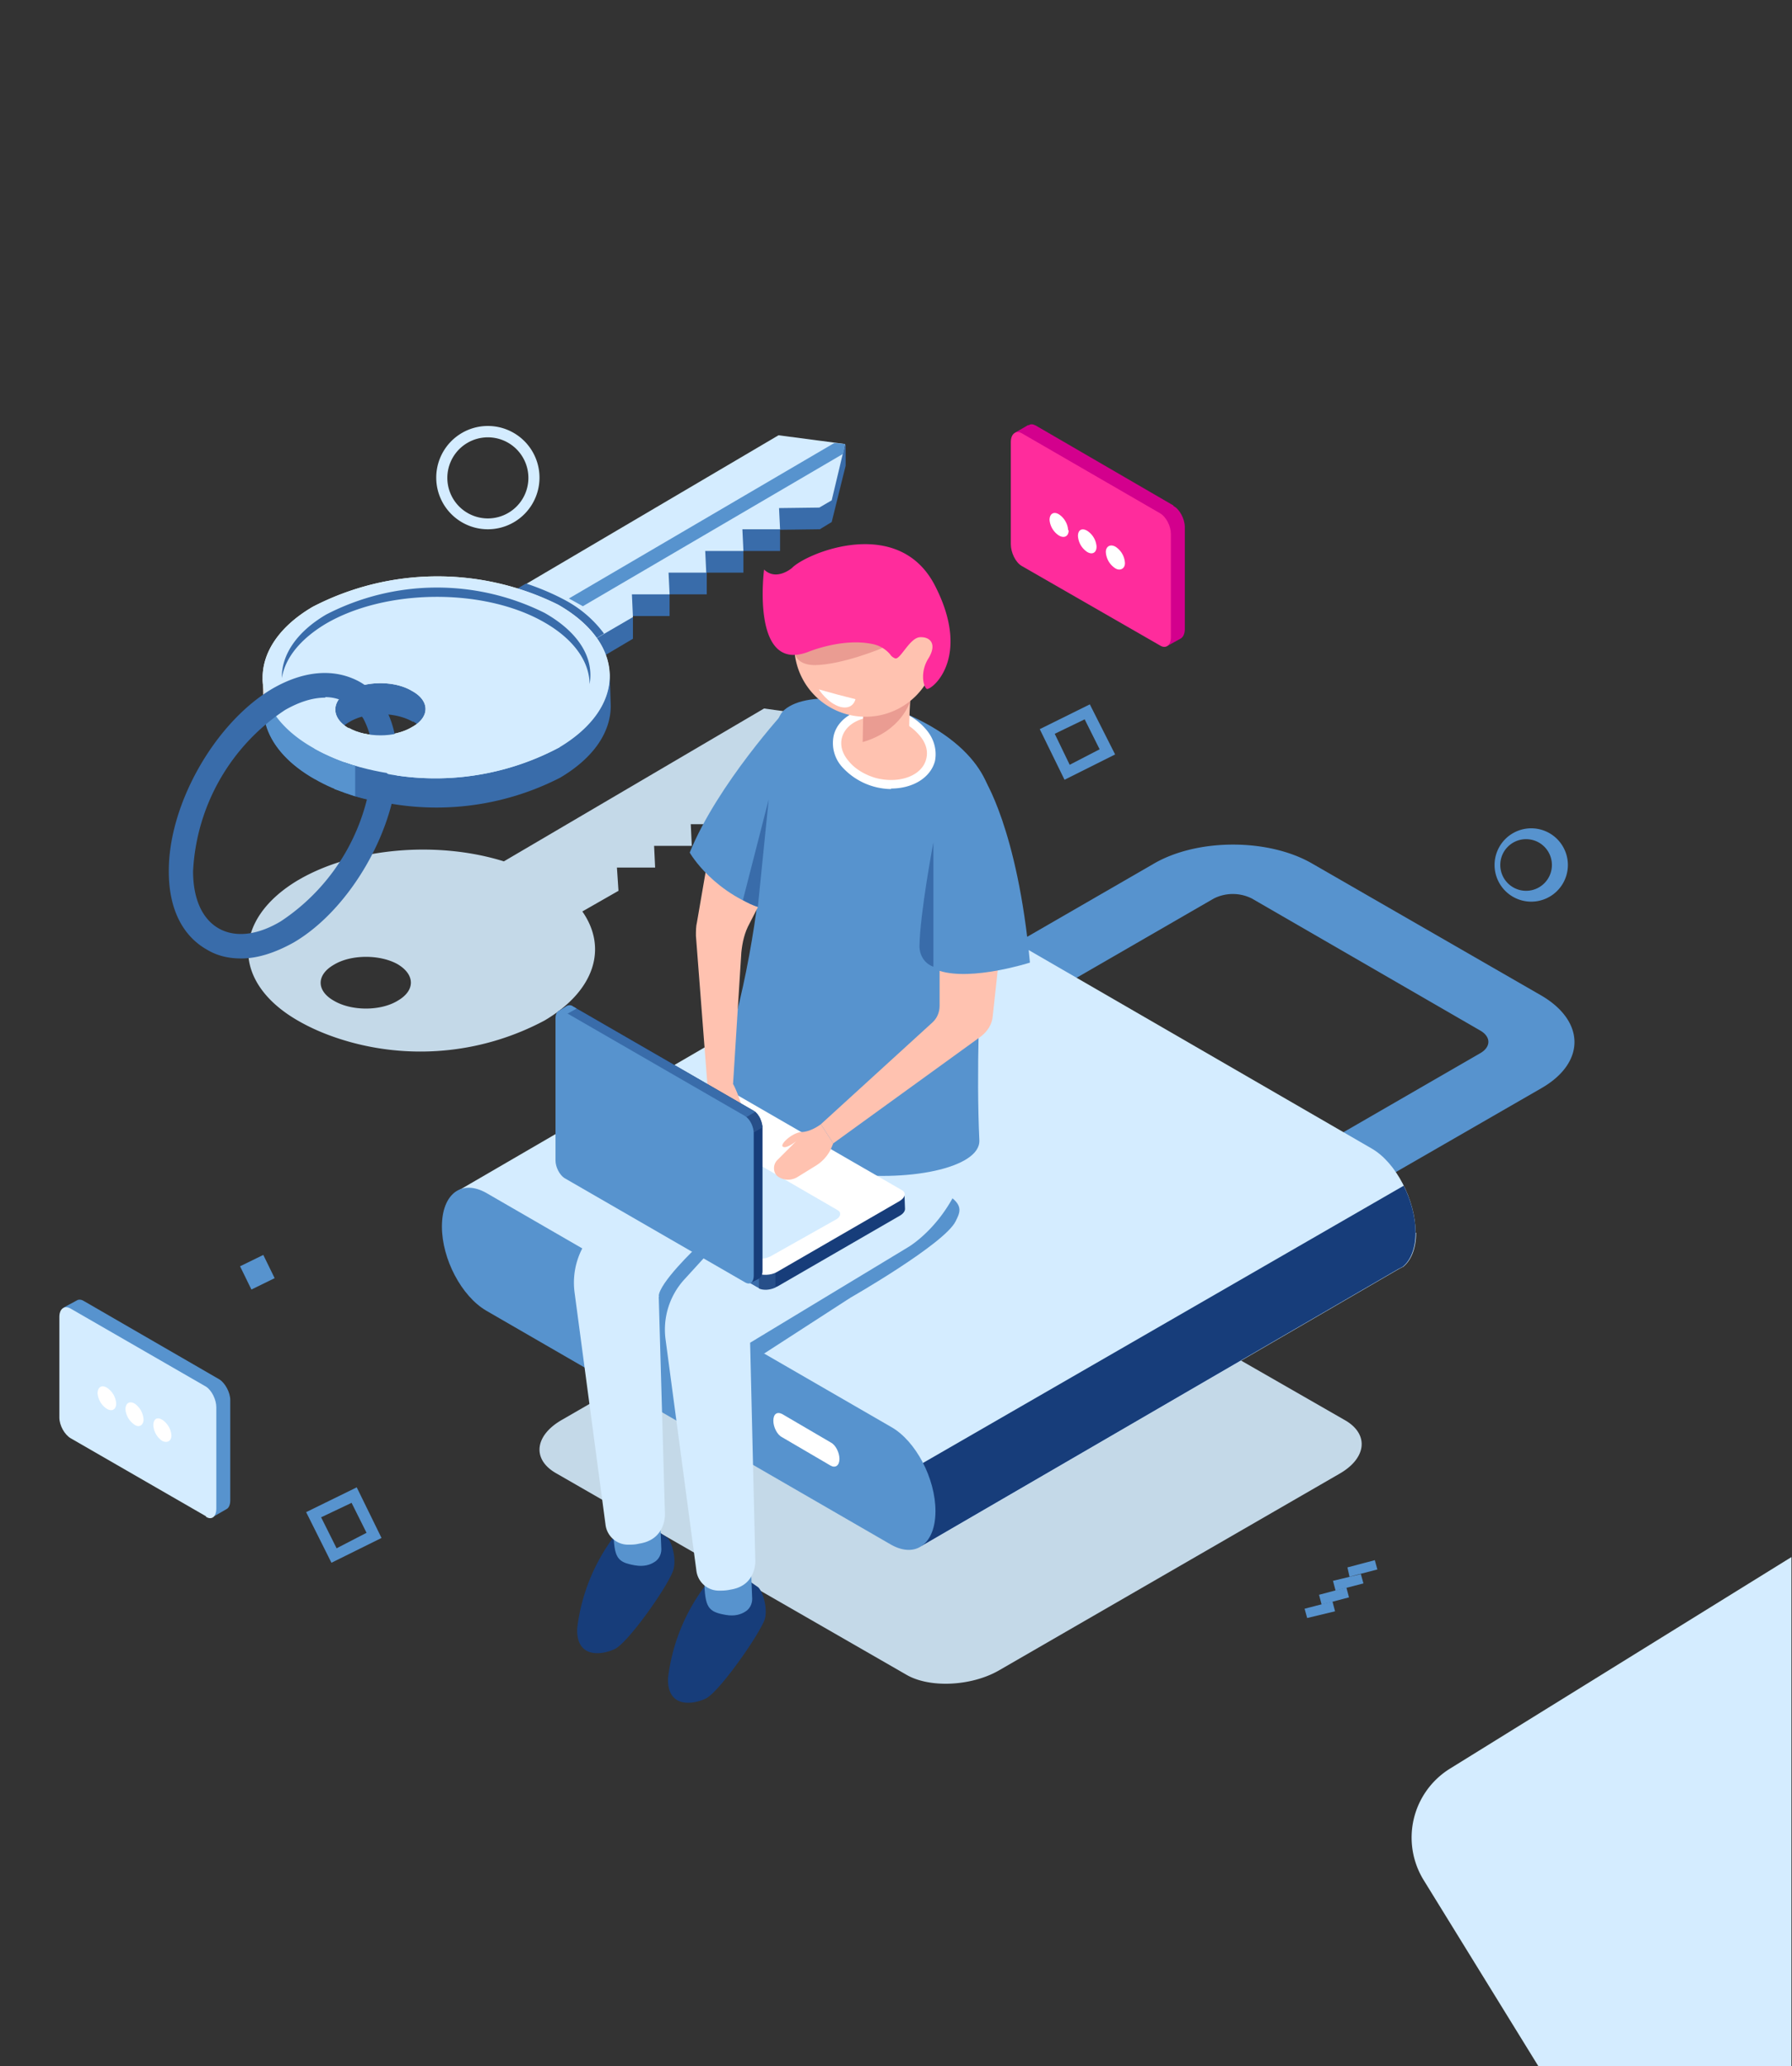 <svg xmlns="http://www.w3.org/2000/svg" viewBox="0 0 462.7 533.3"><rect x="0" y="0" width="462.7" height="533.3" fill="#333333" stroke="none"/><defs/><defs><clipPath id="a" clipPathUnits="userSpaceOnUse"><path d="M0 400h347V0H0z"/></clipPath></defs><g clip-path="url(#a)" transform="matrix(1.333 0 0 -1.333 0 533.3)"><path fill="#d4ecff" d="M347 98.6l-66.2-41a15.7 15.7 0 01-5-21.6L298 0h49z"/><path fill="#5793ce" d="M261.4 94.8l-.4 1.8 5.3 1.4.5-1.8zM258.7 92.1l-.5 1.9 5.4 1.3.5-1.8z"/><path fill="#5793ce" d="M256 89.4l-.5 1.9 5.3 1.4.5-1.9z"/><path fill="#5793ce" d="M253.2 86.8l-.5 1.8 5.4 1.4.5-1.9z"/><path fill="#c4d9e8" d="M77 206.3c-3.3-2-8.9-2-12.3 0-3.4 1.9-3.5 5 0 7 3.3 2 8.9 2 12.3.1 3.4-2 3.5-5.1 0-7.1m71 56.6l-50.4-29.6c-12.8 4-29 2.7-39.8-3.6-13-7.7-13-20 .2-27.4 3-1.7 6.3-3 9.9-4a51.1 51.1 0 0137.6 4.2c9.8 5.8 12.2 14.1 7.3 21.1l7 4-.3 4.5h7.4l-.2 4.2h7.3l-.2 4.2h7.3l-.2 4.1 7.4.1-.2 4.1h7.8l2.4 1.5 2.6 10.8zM175.6 75.8l-68 39.1c-4.6 2.7-4 7.3 1.3 10.3l66 38.1c5.2 3 13.2 3.4 17.8.7l68-39c4.5-2.7 4-7.3-1.3-10.3l-66-38.1c-5.3-3-13.3-3.4-17.8-.8"/><path fill="#5793ce" d="M255.2 164.4l-11.7 6.8 43.3 25c2 1.2 2 3.1 0 4.3l-44.3 25.6a8.2 8.2 0 01-7.4 0l-43.3-25-11.7 6.7 43.3 25c8.5 5 22.4 5 30.9 0l44.3-25.5c8.5-5 8.5-13 0-17.9z"/><path fill="#d4ecff" d="M274.2 161.4c0 6.3-3.8 13.6-8.5 16.3l-78.5 45.4c-2.1 1.2-4 1.3-5.6.4L88 169.1l90.7-68.3 92.3 53.6.8.4c1.5 1.2 2.5 3.5 2.5 6.6"/><path fill="#173d7a" d="M178.6 100.8l92.3 53.6.8.4c1.5 1.2 2.5 3.5 2.5 6.6 0 3-.9 6.3-2.3 9.1l-105.3-60.7z"/><path fill="#5793ce" d="M172.6 101l-78.4 45.3c-4.8 2.8-8.6 10-8.6 16.3 0 6.3 3.8 9.2 8.6 6.5l78.4-45.3c4.8-2.7 8.6-10 8.6-16.3 0-6.3-3.8-9.2-8.6-6.5"/><path fill="#fff" d="M160.9 116.3l-9.4 5.5c-1 .5-1.7 2-1.7 3.2 0 1.3.7 1.8 1.7 1.3l9.4-5.5c1-.5 1.7-2 1.7-3.2 0-1.3-.8-1.8-1.7-1.3"/><path fill="#396caa" d="M90 275.9l16.2-9.2 16.4 9.7v4.2h-.2v.2h7.3v4.2h7.2v4.2h7.1v4.2h7.1v4.1l7.7.1 2.3 1.4 2.7 10.9v4.2l-1.3-4-11.6 1.5z"/><path fill="#d4ecff" d="M106.1 271l16.5 9.6-.2 4.4h7.3l-.2 4.2h7.3l-.2 4.2h7.4l-.2 4.2h7.3l-.2 4.1 7.8.1 2.4 1.4 2.6 10.9-12.9 1.7L90 280z"/><path fill="#396caa" d="M117 277.4a22.7 22.7 0 01-7.4 6.4c-2.4 1.3-5 2.4-7.7 3.3l-12-7 16.2-9.2z"/><path fill="#5793ce" d="M163.3 312.2l.4 1.9-2.1.2-51.4-30.1 2.7-1.5z"/><path fill="#d3d0cf" d="M51 262.6l-.1 6 1.9-4z"/><path fill="#396caa" d="M80 260.4c3.4-2 3.5-5.2 0-7.2-3.3-2-8.9-2-12.3 0-3.4 1.9-3.5 5.1 0 7.1 3.3 2 8.9 2 12.3 0m-19-11a52.5 52.5 0 0147.5.2c6.6 3.9 9.8 8.9 9.8 13.9l-.2 6.3-1.1-1.2c-1.5 3.1-4.4 6-8.7 8.5a52.5 52.5 0 01-47.5-.3c-13-7.7-13-20 .2-27.5"/><path fill="#f2f2f2" d="M79.8 266.3c3.5-1.9 3.5-5.1 0-7-3.3-2-8.9-2.1-12.3-.2-3.4 2-3.4 5.2 0 7.2s9 2 12.3 0m-19-11.1a52.5 52.5 0 0147.5.3c13.1 7.7 13 20-.2 27.5a52.5 52.5 0 01-47.5-.4c-13-7.6-13-20 .2-27.4"/><path fill="#5793ce" d="M76 252c-2.8-.5-6-.1-8.3 1.2-2.5 1.4-3.2 3.4-2.1 5.2l-6 4.7-6.2 7c-4.8-7-2.3-15.3 7.6-20.9 4.3-2.5 9.2-3.9 14.7-4.7z"/><path fill="#d4ecff" d="M79.8 266.3c3.5-1.9 3.5-5.1 0-7-3.3-2-8.9-2.1-12.3-.2-3.4 2-3.4 5.2 0 7.2s9 2 12.3 0m-19-11.1c3-1.7 6.3-3 10-4a51.1 51.1 0 0137.6 4.2c13 7.8 13 20-.3 27.6a52.5 52.5 0 01-47.5-.4c-13-7.6-13-20 .2-27.4"/><path fill="#396caa" d="M54.6 268.8c.6 3.8 3.5 7.5 8.5 10.5 11.6 6.8 30.6 7 42.3.3 5.8-3.3 8.8-7.7 8.8-12 .9 5-2 10-8.7 13.8a46.7 46.7 0 01-42.3-.3c-5.8-3.4-8.7-7.9-8.6-12.3"/><path fill="#396caa" d="M63 265c-2.4 0-5-.8-7.8-2.4a39.8 39.8 0 01-17.8-31.2c0-5.4 1.8-9.3 5-11.1 3.2-1.8 7.5-1.3 12 1.4a39.8 39.8 0 0117.8 31.2 16 16 0 01-1.8 8 8.5 8.5 0 01-3.2 3c-1.2.8-2.7 1.2-4.2 1.2m-16.3-50.6c-2.4 0-4.6.5-6.6 1.7-4.8 2.7-7.4 8-7.4 15.1-.1 13 8.9 28.8 20 35.4 6.2 3.6 12.1 4 16.9 1.4 2-1.1 3.6-2.8 4.9-4.9 1.6-2.8 2.4-6.2 2.5-10.3 0-12.9-9-28.8-20.1-35.3-3.6-2-7-3.1-10.2-3.1"/><path fill="#d4ecff" d="M69.2 254.5l9.3-2.3 1.4 7c-3.4-2-9-2-12.4 0z"/><path fill="#d4ecff" d="M60.8 255.2c3-1.7 6.3-3 10-4a51.1 51.1 0 0137.6 4.2l-38.3 1z"/><path fill="#396caa" d="M75 250.4s-4.1.6-8.4 2.1v-5.9c2-.7 5.4-1.7 8.2-2 8.8-1.2.1 5.8.1 5.8"/><path fill="#5793ce" d="M68.8 251.8a39 39 0 00-5.4 2c-5 2.4 1.4-6.5 1.4-6.5l4-1.4zM164.7 148.8L148 138l-8.2 1.4 19.9 9.6z"/><path fill="#173d7a" d="M144.5 94.4s-4.9 2.4-7.8-1.2a37 37 0 01-7.3-18c-.2-5.7 4.5-5.3 7.3-4 2.8 1.4 11 13.3 11.5 15.6.5 2.3-.6 5.4-1.4 6l-2.3 1.6"/><path fill="#5793ce" d="M145.5 95.5l.2-5c0-1-.5-2-1.4-2.5-.8-.5-2-.9-3.7-.6-3.6.6-4 1.6-4.2 6.6-.3 5 9.1 1.5 9.1 1.5"/><path fill="#173d7a" d="M126.8 104s-4.8 2.4-7.7-1.2a37 37 0 01-7.3-18c-.2-5.7 4.5-5.3 7.3-4 2.8 1.4 11 13.2 11.4 15.6.5 2.3-.5 5.4-1.3 6l-2.4 1.6"/><path fill="#5793ce" d="M127.9 105.1l.2-5c0-1-.5-2-1.4-2.5-.8-.5-2-.9-3.7-.6-3.6.6-4 1.6-4.2 6.6-.3 5 9 1.5 9 1.5"/><path fill="#d4ecff" d="M170.8 196.7c-1.4 23.2-25-3.4-25-3.4l-16.3-15.9-14.6-16a14.4 14.4 0 01-3.6-11.6l6-45a4.4 4.4 0 014.3-3.8c.7 0 1.4 0 2.2.2 5.3.8 5 5.8 5 5.8l-1.2 42 30.7 18.6s14 6 12.5 29.1"/><path fill="#5793ce" d="M139.3 157l-4.3 1.6c-.1 0-7.4-7-7.4-9.5l3.3-1 8.3 8zM164.7 148.8s18.2 10.4 20.4 14.8c.8 1.7 2.1 3.5-3.2 6l-24.3-17.3 1-6z"/><path fill="#d4ecff" d="M188.5 187.8c-1.5 23.1-25.1-3.4-25.1-3.4l-16.2-16-14.6-16a14.4 14.4 0 01-3.7-11.5l6-45a4.4 4.4 0 014.4-3.8c.6 0 1.3 0 2.2.2 5.2.8 4.8 5.8 4.8 5.8l-1 42 30.6 18.5s14 8 12.6 29.2"/><path fill="#5793ce" d="M174.5 262.3c18-7.4 17.6-18 17.6-18s-3.6-39-2.4-65c.5-10.8-57.7-11.6-49 17.3 10.2 34.2 6.4 61.9 11.2 66 4.8 4.2 18 1.6 22.6-.3"/><path fill="#ffc2b0" d="M180.2 252.9c-.9-3.7-5.7-5.6-10.6-4.3-5 1.3-8.2 5.3-7.3 9 1 3.6 5.7 5.5 10.7 4.2 5-1.3 8.2-5.3 7.2-9"/><path fill="#fff" d="M169.9 261.3c-3.3 0-6.1-1.5-6.8-4-.4-1.5 0-3.1 1.3-4.6 1.2-1.5 3.2-2.7 5.4-3.3 4.5-1.1 8.8.5 9.6 3.7.4 1.5 0 3.1-1.3 4.6a10.2 10.2 0 01-5.3 3.3l-2.9.3m2.7-14a13 13 0 00-9.5 4.3 6.9 6.9 0 00-1.6 6.1c1 4.1 6.3 6.3 11.7 5a12 12 0 006.3-4c1.5-1.8 2-4 1.6-6-.9-3.3-4.4-5.3-8.5-5.3"/><path fill="#ffc2b0" d="M167.3 263.1s.1-.7-.2-6.4c0-1.8 6.2-3.5 7.8-1.8 1.6 1.6 1 3.3 1.4 9.4.3 6-9-1.2-9-1.2"/><path fill="#ea9c92" d="M176.3 264.3s-1.6-5.7-9.2-7.9l.1 5.2z"/><path fill="#ffc2b0" d="M181 278.6a13.8 13.8 0 10-26.7-7 13.8 13.8 0 0026.8 7"/><path fill="#ea9c92" d="M170.9 274.6s-7.6-3.2-13-3.3c-5.2 0-4 4.4-4 4.4l15.6 2.3z"/><path fill="#ff2c9c" d="M156.4 273.8s6.6 2.8 12.5 1.6a6 6 0 003.5-2 2 2 0 011-.8c1-.3 2.8 4 4.8 4.1 2 .1 3.3-1.3 1.7-4-1.7-2.6-1.1-5.5-.4-6 .8-.4 8.8 5.8 1.7 19.8-7 14-25 6.5-27.8 3.6 0 0-3-2.6-5.4-.3 0 0-2.6-20 8.4-16"/><path fill="#ffc2b0" d="M182 215.8v-10.5c0-1.2-.5-2.4-1.4-3.2L159 182.4l2.4-3.7 28.6 20.7c1.3 1 2.2 2.4 2.3 4l2 18.4z"/><path fill="#5793ce" d="M190.5 249.5s6.6-9.8 9-35.8c0 0-11.2-3.6-17.5-1.6-6.4 2.1 8.5 37.4 8.5 37.4"/><path fill="#396caa" d="M180.8 237s-2.6-13.7-2.7-20.1c0-1.8 1-3.4 2.7-4z"/><path fill="#173d7a" d="M175.2 168.8l-4.8.6-30.8 17.8c-1 .6-2.7.5-3.9-.2L114 174.4l-2.9.4V172c0-.3.2-.7.7-1l34.9-20.1c1-.6 2.7-.5 3.9.1l23.7 13.7c.7.4 1 .9 1 1.3z"/><path fill="#396caa" d="M152 180l-2.2 1.3h-24l-11.9-6.9-2.9.4V172c0-.3.2-.7.7-1l34.9-20.1c.5-.3 1.3-.5 2-.4z"/><path fill="#5793ce" d="M112.3 174.6l-1.3.2V172c0-.3.2-.7.7-1l.6-.3z"/><path fill="#274f89" d="M147 150.6c.9-.4 2.2-.3 3.2.2v4.9H147z"/><path fill="#fff" d="M146.6 153.6l-35 20.2c-1 .6-.8 1.6.4 2.2l23.7 13.7c1.2.7 2.9.8 3.9.2l35-20.2c1-.5.8-1.5-.4-2.2l-23.7-13.7c-1.2-.7-3-.7-3.9-.2"/><path fill="#d4ecff" d="M146 156.7l-29 16.8c-.9.4-.7 1.3.2 1.8l12.7 7.2c1 .5 2.4.6 3.3.1l29-16.8c.8-.4.7-1.3-.2-1.8l-12.8-7.2c-1-.5-2.4-.6-3.2-.1"/><path fill="#ffc2b0" d="M137 190.4l-.3-2.4c-.3-2-.2-4.1.2-6.2l.4-2.1a3 3 0 012.4-2.3c1-.2 1.8.4 2 1.4l.5 5.1s1.3-1.7 2-1.7c.6 0-.7 5.2-2.2 8-1.4 3-5 .2-5 .2"/><path fill="#ffc2b0" d="M149 228.7l-3.8-7.4c-1-1.8-1.4-3.7-1.6-5.6l-1.6-25.4-5 .1-2.2 28.5c0 .9 0 1.8.2 2.6l2.5 14.5z"/><path fill="#173d7a" d="M145.4 151.7l-3 3.8-30.7 17.8c-1 .6-1.8 2.2-1.8 3.5V202l-1.7 2.3 1.6 1c.4.2.8.2 1.2-.1l35-20.2c1-.6 1.7-2.1 1.7-3.4V154c0-.7-.3-1.3-.7-1.5z"/><path fill="#396caa" d="M124.1 166.2l-2.2 1.2-12 20.9V202l-1.7 2.3 1.6 1c.4.2.8.2 1.2-.1l35-20.2c.5-.3 1-.9 1.3-1.6z"/><path fill="#5793ce" d="M109 203.3l-.8 1 1.6 1c.4.2.8.2 1.2-.1l.7-.4z"/><path fill="#274f89" d="M146.3 184.8c.7-.7 1.3-1.9 1.4-3l-3.4-2-1.6 2.9z"/><path fill="#5793ce" d="M144.3 184l-35 20.2c-1 .6-1.7 0-1.7-1.3v-27.5c0-1.3.8-2.8 1.7-3.4l35-20.2c1-.6 1.7 0 1.7 1.3v27.5c0 1.3-.7 2.8-1.7 3.4"/><path fill="#ffc2b0" d="M161.4 178.7l-.5-1.2a7.8 7.8 0 00-3-3.2l-3.4-2.1a3.5 3.5 0 00-3.7 0c-1 .6-1.2 2.2-.3 3.2l3.7 3.7s-2-1.6-2.6-1c-.5.5 2 2.8 3.8 2.8 1.8.1 3.6 1.5 3.6 1.5z"/><path fill="#5793ce" d="M152.3 262.7S139 248.3 133.6 235c0 0 4.6-8.2 15.7-11.4 11-3.2 3 39.1 3 39.1"/><path fill="#396caa" d="M146.8 224.5l2.1 20.8-5-19.5c.9-.5 1.8-1 2.9-1.3"/><path fill="#fff" d="M162.2 265.6l-3.6 1s1.7-2.7 4.2-3.4c2.5-.6 2.9 1.5 2.9 1.5z"/><path fill="#d4ecff" d="M94.5 315.4a7.8 7.8 0 110-15.7 7.8 7.8 0 010 15.7m0-17.8a10 10 0 100 20 10 10 0 000-20"/><path fill="#5793ce" d="M296.6 237.5a5 5 0 110-9.8 5 5 0 010 9.8m0-12a7.1 7.1 0 100 14.2 7.1 7.1 0 000-14.2M62.2 106.3l3-6 5.8 3-2.9 5.8zm2-8.8l-4.9 9.8 9.8 4.8 4.8-9.8zM204.3 258l2.9-6 5.8 3-2.9 5.8zm1.9-8.9l-4.8 9.8 9.7 4.8 4.9-9.7zM53.2 152.6l-4.5-2.2-2.2 4.5 4.5 2.2z"/><path fill="#d3008d" d="M227.3 302.2l-26.7 15.5c-.6.3-1 .3-1.4 0v.1l-2.6-1.5 1.8-.7v-19.4c0-1.6 1-3.4 2.2-4.1l25.5-14.8V275l2.7 1.5c.4.3.7.9.7 1.8V298c0 1.6-1 3.5-2.2 4.1"/><path fill="#ff2c9c" d="M224.7 275.1l-26.8 15.4c-1.2.7-2.1 2.6-2.1 4.2v19.8c0 1.6 1 2.3 2.1 1.7l26.8-15.5c1.2-.7 2.1-2.5 2.1-4v-20c0-1.6-1-2.3-2.1-1.6"/><path fill="#fff" d="M207 297.4c0-1.2-.9-1.6-1.9-1a4 4 0 00-1.8 3c0 1.2.8 1.7 1.8 1.1a4 4 0 001.8-3.1M212.4 294.2c0-1.1-.8-1.6-1.8-1a4 4 0 00-1.8 3.1c0 1.2.8 1.6 1.8 1a4 4 0 001.8-3M217.9 291c0-1-.9-1.5-1.8-1a4 4 0 00-1.9 3.2c0 1.1.9 1.6 1.9 1a4 4 0 001.8-3.1"/><path fill="#5793ce" d="M42.5 133l-26.3 15.2c-.5.3-1 .3-1.3.1l-2.6-1.4 1.8-.7v-19c0-1.6 1-3.4 2.1-4.1l25.1-14.5v-2.2l2.6 1.5c.4.2.7.8.7 1.7V129c0 1.5-1 3.3-2.1 4"/><path fill="#d4ecff" d="M39.9 106.5l-26.2 15.1c-1.2.7-2.2 2.5-2.2 4v19.5c0 1.6 1 2.3 2.2 1.6l26.2-15.1c1.1-.7 2-2.5 2-4V108c0-1.6-.9-2.3-2-1.6"/><path fill="#fff" d="M22.5 128.3c0-1.1-.8-1.6-1.8-1a4 4 0 00-1.8 3c0 1.2.8 1.7 1.8 1.1a4 4 0 001.8-3M27.8 125.2c0-1-.8-1.6-1.7-1a4 4 0 00-1.8 3c0 1.2.8 1.7 1.8 1.1a4 4 0 001.7-3M33.2 122.1c0-1-.8-1.5-1.8-1a4 4 0 00-1.7 3c0 1.2.7 1.7 1.7 1.1a4 4 0 001.8-3"/></g></svg>